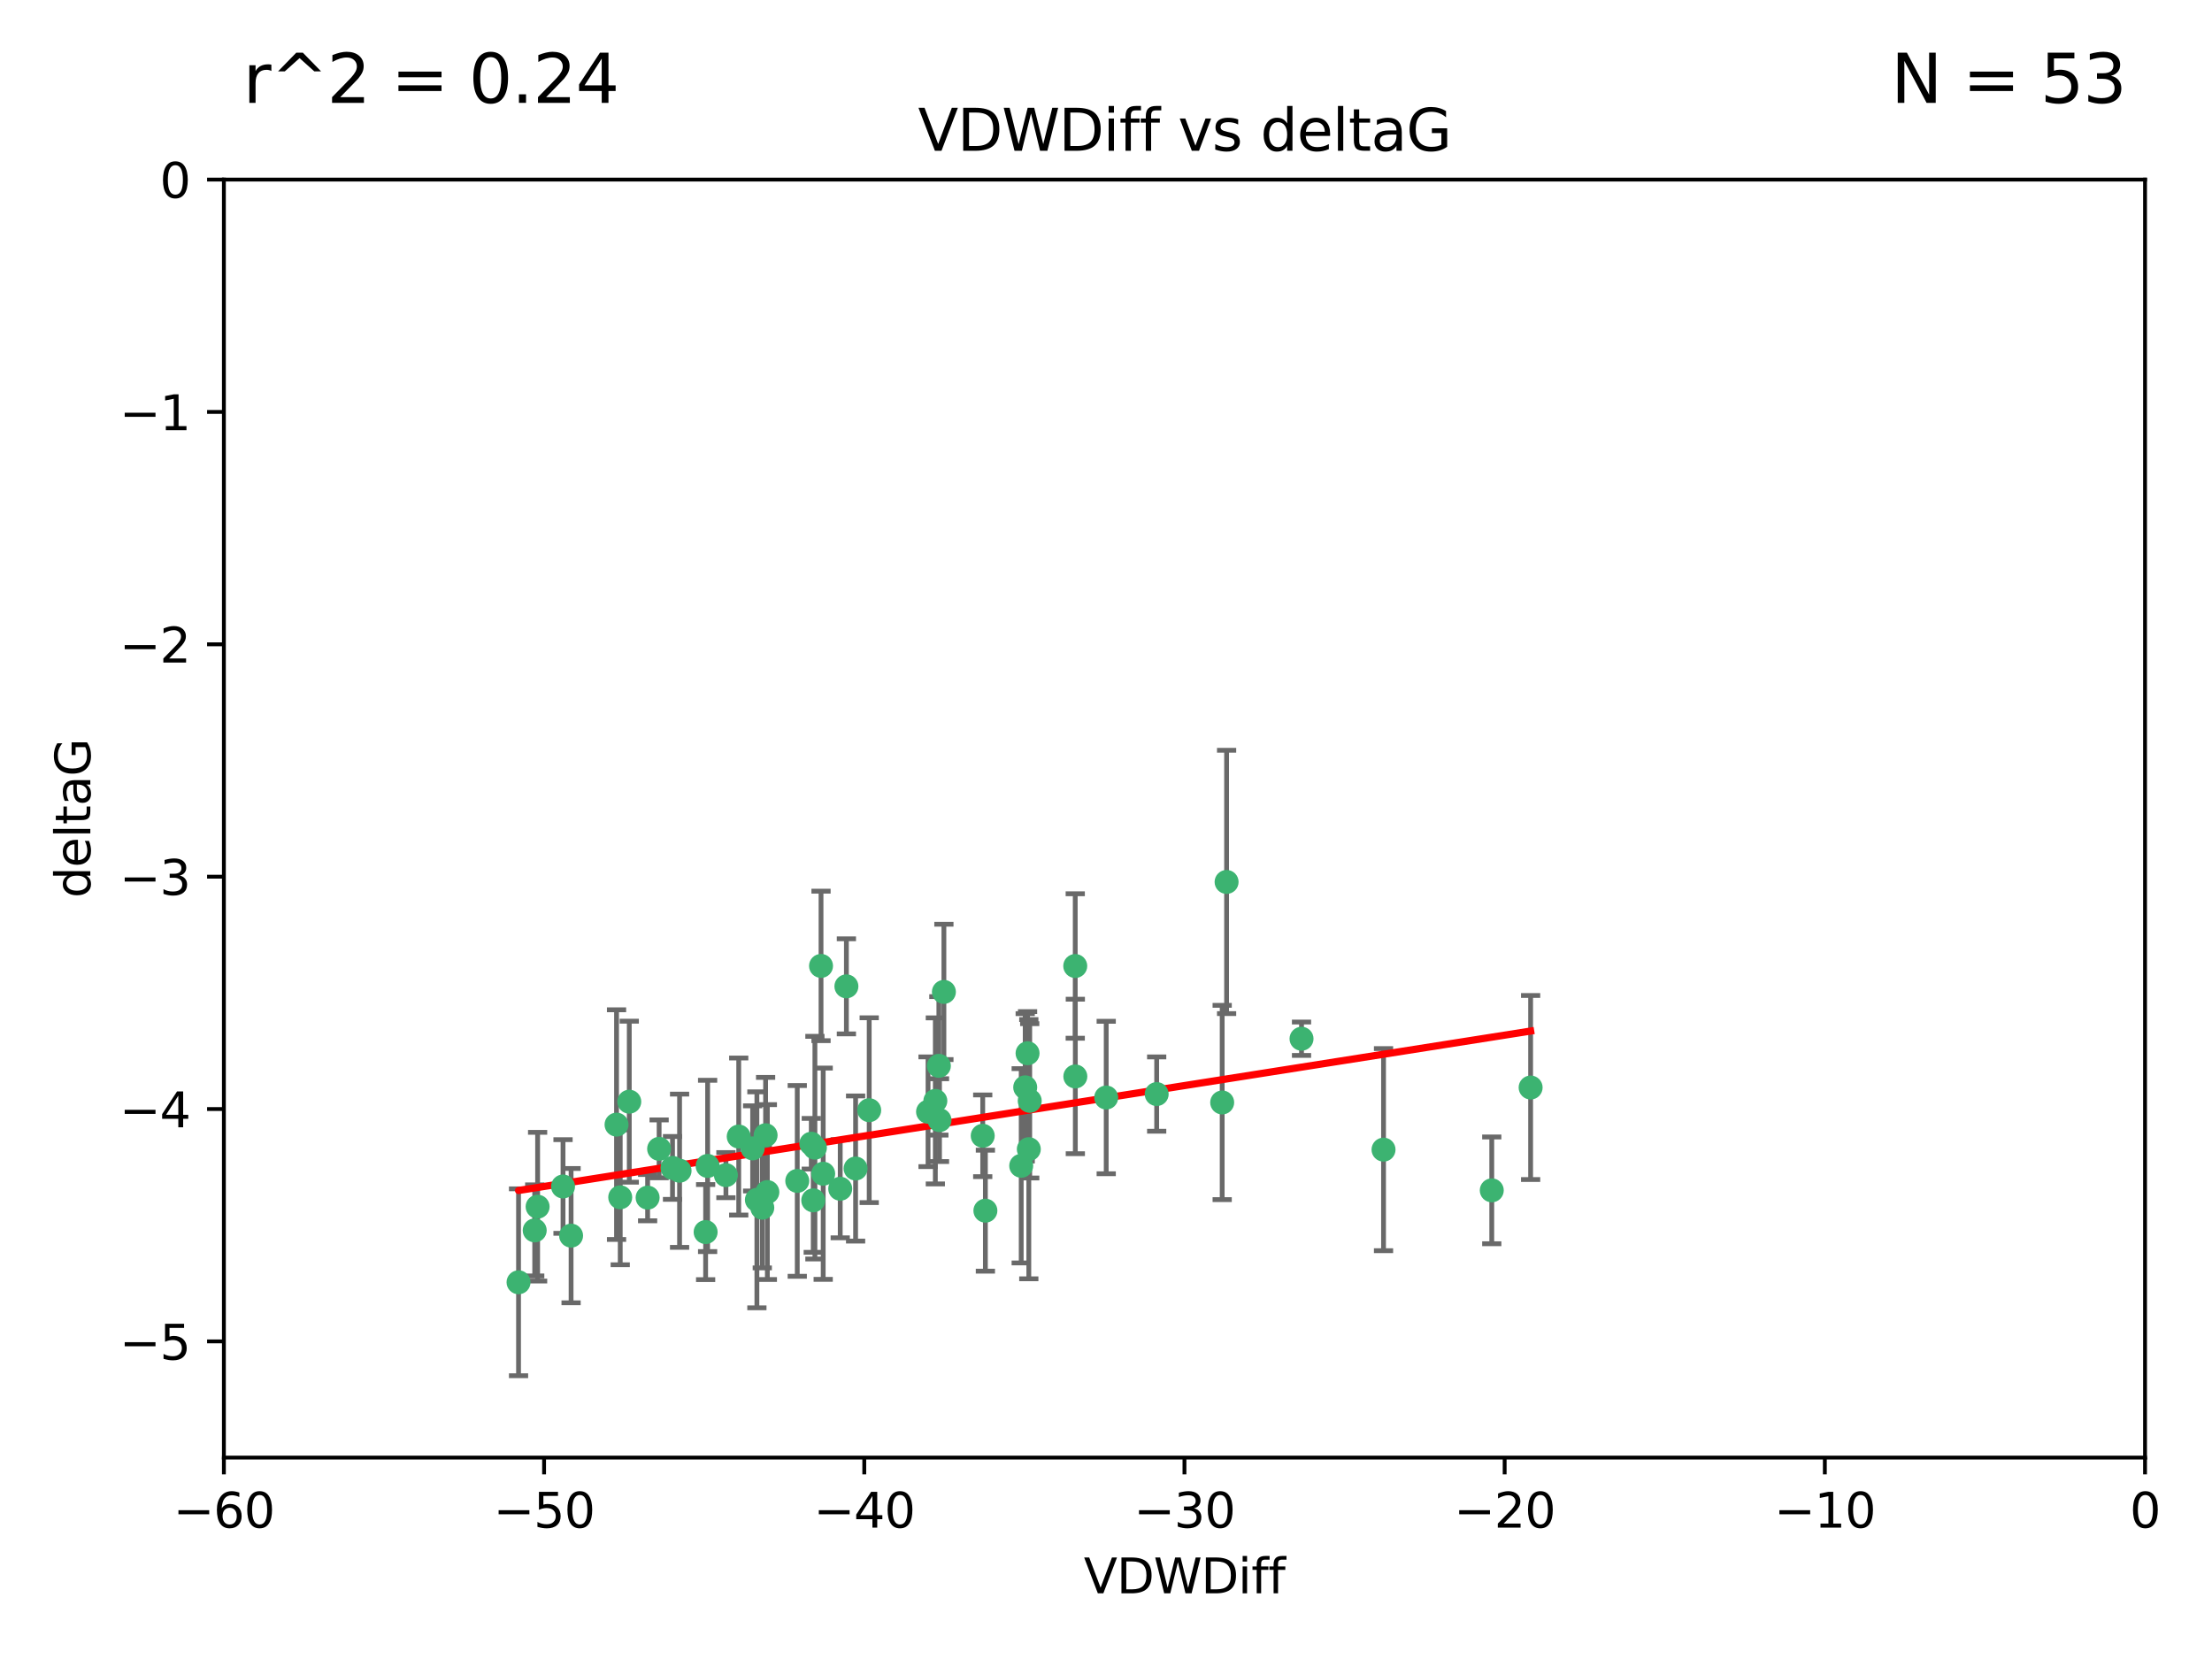 <?xml version="1.0" encoding="utf-8" standalone="no"?>
<!DOCTYPE svg PUBLIC "-//W3C//DTD SVG 1.1//EN"
  "http://www.w3.org/Graphics/SVG/1.1/DTD/svg11.dtd">
<svg xmlns:xlink="http://www.w3.org/1999/xlink" width="460.8pt" height="345.6pt" viewBox="0 0 460.8 345.6" xmlns="http://www.w3.org/2000/svg" version="1.1">
 <defs>
  <style type="text/css">*{stroke-linejoin: round; stroke-linecap: butt}</style>
 </defs>
 <g id="figure_1">
  <g id="patch_1">
   <path d="M 0 345.6 
L 460.8 345.6 
L 460.8 0 
L 0 0 
z
" style="fill: #ffffff"/>
  </g>
  <g id="axes_1">
   <g id="patch_2">
    <path d="M 46.64 303.64 
L 446.85 303.64 
L 446.85 37.411 
L 46.64 37.411 
z
" style="fill: #ffffff"/>
   </g>
   <g id="PathCollection_1">
    <defs>
     <path id="m34565dff8e" d="M 0 1.118 
C 0.297 1.118 0.581 1 0.791 0.791 
C 1 0.581 1.118 0.297 1.118 0 
C 1.118 -0.297 1 -0.581 0.791 -0.791 
C 0.581 -1 0.297 -1.118 0 -1.118 
C -0.297 -1.118 -0.581 -1 -0.791 -0.791 
C -1 -0.581 -1.118 -0.297 -1.118 0 
C -1.118 0.297 -1 0.581 -0.791 0.791 
C -0.581 1 -0.297 1.118 0 1.118 
z
" style="stroke: #3cb371"/>
    </defs>
    <g clip-path="url(#p65af08168b)">
     <use xlink:href="#m34565dff8e" x="111.995" y="251.376" style="fill: #3cb371; stroke: #3cb371"/>
     <use xlink:href="#m34565dff8e" x="151.221" y="244.802" style="fill: #3cb371; stroke: #3cb371"/>
     <use xlink:href="#m34565dff8e" x="111.391" y="256.313" style="fill: #3cb371; stroke: #3cb371"/>
     <use xlink:href="#m34565dff8e" x="128.438" y="234.279" style="fill: #3cb371; stroke: #3cb371"/>
     <use xlink:href="#m34565dff8e" x="153.89" y="236.761" style="fill: #3cb371; stroke: #3cb371"/>
     <use xlink:href="#m34565dff8e" x="108.022" y="267.123" style="fill: #3cb371; stroke: #3cb371"/>
     <use xlink:href="#m34565dff8e" x="147.41" y="242.885" style="fill: #3cb371; stroke: #3cb371"/>
     <use xlink:href="#m34565dff8e" x="166.085" y="246.006" style="fill: #3cb371; stroke: #3cb371"/>
     <use xlink:href="#m34565dff8e" x="129.205" y="249.42" style="fill: #3cb371; stroke: #3cb371"/>
     <use xlink:href="#m34565dff8e" x="181.071" y="231.275" style="fill: #3cb371; stroke: #3cb371"/>
     <use xlink:href="#m34565dff8e" x="169.007" y="238.257" style="fill: #3cb371; stroke: #3cb371"/>
     <use xlink:href="#m34565dff8e" x="169.761" y="239.079" style="fill: #3cb371; stroke: #3cb371"/>
     <use xlink:href="#m34565dff8e" x="140.098" y="243.297" style="fill: #3cb371; stroke: #3cb371"/>
     <use xlink:href="#m34565dff8e" x="171.486" y="244.506" style="fill: #3cb371; stroke: #3cb371"/>
     <use xlink:href="#m34565dff8e" x="118.968" y="257.405" style="fill: #3cb371; stroke: #3cb371"/>
     <use xlink:href="#m34565dff8e" x="131.089" y="229.501" style="fill: #3cb371; stroke: #3cb371"/>
     <use xlink:href="#m34565dff8e" x="134.911" y="249.489" style="fill: #3cb371; stroke: #3cb371"/>
     <use xlink:href="#m34565dff8e" x="158.798" y="251.587" style="fill: #3cb371; stroke: #3cb371"/>
     <use xlink:href="#m34565dff8e" x="156.79" y="239.231" style="fill: #3cb371; stroke: #3cb371"/>
     <use xlink:href="#m34565dff8e" x="175.035" y="247.636" style="fill: #3cb371; stroke: #3cb371"/>
     <use xlink:href="#m34565dff8e" x="141.568" y="243.883" style="fill: #3cb371; stroke: #3cb371"/>
     <use xlink:href="#m34565dff8e" x="171.035" y="201.217" style="fill: #3cb371; stroke: #3cb371"/>
     <use xlink:href="#m34565dff8e" x="169.413" y="250.053" style="fill: #3cb371; stroke: #3cb371"/>
     <use xlink:href="#m34565dff8e" x="240.957" y="227.915" style="fill: #3cb371; stroke: #3cb371"/>
     <use xlink:href="#m34565dff8e" x="157.674" y="249.947" style="fill: #3cb371; stroke: #3cb371"/>
     <use xlink:href="#m34565dff8e" x="146.995" y="256.665" style="fill: #3cb371; stroke: #3cb371"/>
     <use xlink:href="#m34565dff8e" x="117.288" y="247.167" style="fill: #3cb371; stroke: #3cb371"/>
     <use xlink:href="#m34565dff8e" x="137.308" y="239.326" style="fill: #3cb371; stroke: #3cb371"/>
     <use xlink:href="#m34565dff8e" x="214.511" y="229.326" style="fill: #3cb371; stroke: #3cb371"/>
     <use xlink:href="#m34565dff8e" x="223.993" y="201.236" style="fill: #3cb371; stroke: #3cb371"/>
     <use xlink:href="#m34565dff8e" x="212.736" y="242.854" style="fill: #3cb371; stroke: #3cb371"/>
     <use xlink:href="#m34565dff8e" x="195.715" y="233.345" style="fill: #3cb371; stroke: #3cb371"/>
     <use xlink:href="#m34565dff8e" x="178.237" y="243.424" style="fill: #3cb371; stroke: #3cb371"/>
     <use xlink:href="#m34565dff8e" x="224.011" y="224.244" style="fill: #3cb371; stroke: #3cb371"/>
     <use xlink:href="#m34565dff8e" x="193.329" y="231.598" style="fill: #3cb371; stroke: #3cb371"/>
     <use xlink:href="#m34565dff8e" x="204.72" y="236.603" style="fill: #3cb371; stroke: #3cb371"/>
     <use xlink:href="#m34565dff8e" x="271.132" y="216.388" style="fill: #3cb371; stroke: #3cb371"/>
     <use xlink:href="#m34565dff8e" x="195.583" y="222.034" style="fill: #3cb371; stroke: #3cb371"/>
     <use xlink:href="#m34565dff8e" x="196.632" y="206.631" style="fill: #3cb371; stroke: #3cb371"/>
     <use xlink:href="#m34565dff8e" x="205.275" y="252.205" style="fill: #3cb371; stroke: #3cb371"/>
     <use xlink:href="#m34565dff8e" x="159.855" y="248.33" style="fill: #3cb371; stroke: #3cb371"/>
     <use xlink:href="#m34565dff8e" x="159.489" y="236.492" style="fill: #3cb371; stroke: #3cb371"/>
     <use xlink:href="#m34565dff8e" x="230.445" y="228.634" style="fill: #3cb371; stroke: #3cb371"/>
     <use xlink:href="#m34565dff8e" x="213.569" y="226.513" style="fill: #3cb371; stroke: #3cb371"/>
     <use xlink:href="#m34565dff8e" x="176.321" y="205.474" style="fill: #3cb371; stroke: #3cb371"/>
     <use xlink:href="#m34565dff8e" x="194.849" y="229.336" style="fill: #3cb371; stroke: #3cb371"/>
     <use xlink:href="#m34565dff8e" x="214.061" y="219.415" style="fill: #3cb371; stroke: #3cb371"/>
     <use xlink:href="#m34565dff8e" x="255.522" y="183.726" style="fill: #3cb371; stroke: #3cb371"/>
     <use xlink:href="#m34565dff8e" x="254.602" y="229.664" style="fill: #3cb371; stroke: #3cb371"/>
     <use xlink:href="#m34565dff8e" x="310.762" y="247.971" style="fill: #3cb371; stroke: #3cb371"/>
     <use xlink:href="#m34565dff8e" x="288.215" y="239.49" style="fill: #3cb371; stroke: #3cb371"/>
     <use xlink:href="#m34565dff8e" x="214.32" y="239.393" style="fill: #3cb371; stroke: #3cb371"/>
     <use xlink:href="#m34565dff8e" x="318.857" y="226.55" style="fill: #3cb371; stroke: #3cb371"/>
    </g>
   </g>
   <g id="matplotlib.axis_1">
    <g id="xtick_1">
     <g id="line2d_1">
      <defs>
       <path id="m734ac762ca" d="M 0 0 
L 0 3.5 
" style="stroke: #000000; stroke-width: 0.8"/>
      </defs>
      <g>
       <use xlink:href="#m734ac762ca" x="46.64" y="303.64" style="stroke: #000000; stroke-width: 0.8"/>
      </g>
     </g>
     <g id="text_1">
      <!-- −60 -->
      <g transform="translate(36.088 318.238)scale(0.1 -0.1)">
       <defs>
        <path id="DejaVuSans-2212" d="M 678 2272 
L 4684 2272 
L 4684 1741 
L 678 1741 
L 678 2272 
z
" transform="scale(0.016)"/>
        <path id="DejaVuSans-36" d="M 2113 2584 
Q 1688 2584 1439 2293 
Q 1191 2003 1191 1497 
Q 1191 994 1439 701 
Q 1688 409 2113 409 
Q 2538 409 2786 701 
Q 3034 994 3034 1497 
Q 3034 2003 2786 2293 
Q 2538 2584 2113 2584 
z
M 3366 4563 
L 3366 3988 
Q 3128 4100 2886 4159 
Q 2644 4219 2406 4219 
Q 1781 4219 1451 3797 
Q 1122 3375 1075 2522 
Q 1259 2794 1537 2939 
Q 1816 3084 2150 3084 
Q 2853 3084 3261 2657 
Q 3669 2231 3669 1497 
Q 3669 778 3244 343 
Q 2819 -91 2113 -91 
Q 1303 -91 875 529 
Q 447 1150 447 2328 
Q 447 3434 972 4092 
Q 1497 4750 2381 4750 
Q 2619 4750 2861 4703 
Q 3103 4656 3366 4563 
z
" transform="scale(0.016)"/>
        <path id="DejaVuSans-30" d="M 2034 4250 
Q 1547 4250 1301 3770 
Q 1056 3291 1056 2328 
Q 1056 1369 1301 889 
Q 1547 409 2034 409 
Q 2525 409 2770 889 
Q 3016 1369 3016 2328 
Q 3016 3291 2770 3770 
Q 2525 4250 2034 4250 
z
M 2034 4750 
Q 2819 4750 3233 4129 
Q 3647 3509 3647 2328 
Q 3647 1150 3233 529 
Q 2819 -91 2034 -91 
Q 1250 -91 836 529 
Q 422 1150 422 2328 
Q 422 3509 836 4129 
Q 1250 4750 2034 4750 
z
" transform="scale(0.016)"/>
       </defs>
       <use xlink:href="#DejaVuSans-2212"/>
       <use xlink:href="#DejaVuSans-36" x="83.789"/>
       <use xlink:href="#DejaVuSans-30" x="147.412"/>
      </g>
     </g>
    </g>
    <g id="xtick_2">
     <g id="line2d_2">
      <g>
       <use xlink:href="#m734ac762ca" x="113.342" y="303.64" style="stroke: #000000; stroke-width: 0.8"/>
      </g>
     </g>
     <g id="text_2">
      <!-- −50 -->
      <g transform="translate(102.789 318.238)scale(0.1 -0.1)">
       <defs>
        <path id="DejaVuSans-35" d="M 691 4666 
L 3169 4666 
L 3169 4134 
L 1269 4134 
L 1269 2991 
Q 1406 3038 1543 3061 
Q 1681 3084 1819 3084 
Q 2600 3084 3056 2656 
Q 3513 2228 3513 1497 
Q 3513 744 3044 326 
Q 2575 -91 1722 -91 
Q 1428 -91 1123 -41 
Q 819 9 494 109 
L 494 744 
Q 775 591 1075 516 
Q 1375 441 1709 441 
Q 2250 441 2565 725 
Q 2881 1009 2881 1497 
Q 2881 1984 2565 2268 
Q 2250 2553 1709 2553 
Q 1456 2553 1204 2497 
Q 953 2441 691 2322 
L 691 4666 
z
" transform="scale(0.016)"/>
       </defs>
       <use xlink:href="#DejaVuSans-2212"/>
       <use xlink:href="#DejaVuSans-35" x="83.789"/>
       <use xlink:href="#DejaVuSans-30" x="147.412"/>
      </g>
     </g>
    </g>
    <g id="xtick_3">
     <g id="line2d_3">
      <g>
       <use xlink:href="#m734ac762ca" x="180.043" y="303.64" style="stroke: #000000; stroke-width: 0.8"/>
      </g>
     </g>
     <g id="text_3">
      <!-- −40 -->
      <g transform="translate(169.491 318.238)scale(0.1 -0.1)">
       <defs>
        <path id="DejaVuSans-34" d="M 2419 4116 
L 825 1625 
L 2419 1625 
L 2419 4116 
z
M 2253 4666 
L 3047 4666 
L 3047 1625 
L 3713 1625 
L 3713 1100 
L 3047 1100 
L 3047 0 
L 2419 0 
L 2419 1100 
L 313 1100 
L 313 1709 
L 2253 4666 
z
" transform="scale(0.016)"/>
       </defs>
       <use xlink:href="#DejaVuSans-2212"/>
       <use xlink:href="#DejaVuSans-34" x="83.789"/>
       <use xlink:href="#DejaVuSans-30" x="147.412"/>
      </g>
     </g>
    </g>
    <g id="xtick_4">
     <g id="line2d_4">
      <g>
       <use xlink:href="#m734ac762ca" x="246.745" y="303.64" style="stroke: #000000; stroke-width: 0.8"/>
      </g>
     </g>
     <g id="text_4">
      <!-- −30 -->
      <g transform="translate(236.193 318.238)scale(0.1 -0.1)">
       <defs>
        <path id="DejaVuSans-33" d="M 2597 2516 
Q 3050 2419 3304 2112 
Q 3559 1806 3559 1356 
Q 3559 666 3084 287 
Q 2609 -91 1734 -91 
Q 1441 -91 1130 -33 
Q 819 25 488 141 
L 488 750 
Q 750 597 1062 519 
Q 1375 441 1716 441 
Q 2309 441 2620 675 
Q 2931 909 2931 1356 
Q 2931 1769 2642 2001 
Q 2353 2234 1838 2234 
L 1294 2234 
L 1294 2753 
L 1863 2753 
Q 2328 2753 2575 2939 
Q 2822 3125 2822 3475 
Q 2822 3834 2567 4026 
Q 2313 4219 1838 4219 
Q 1578 4219 1281 4162 
Q 984 4106 628 3988 
L 628 4550 
Q 988 4650 1302 4700 
Q 1616 4750 1894 4750 
Q 2613 4750 3031 4423 
Q 3450 4097 3450 3541 
Q 3450 3153 3228 2886 
Q 3006 2619 2597 2516 
z
" transform="scale(0.016)"/>
       </defs>
       <use xlink:href="#DejaVuSans-2212"/>
       <use xlink:href="#DejaVuSans-33" x="83.789"/>
       <use xlink:href="#DejaVuSans-30" x="147.412"/>
      </g>
     </g>
    </g>
    <g id="xtick_5">
     <g id="line2d_5">
      <g>
       <use xlink:href="#m734ac762ca" x="313.447" y="303.64" style="stroke: #000000; stroke-width: 0.8"/>
      </g>
     </g>
     <g id="text_5">
      <!-- −20 -->
      <g transform="translate(302.894 318.238)scale(0.1 -0.1)">
       <defs>
        <path id="DejaVuSans-32" d="M 1228 531 
L 3431 531 
L 3431 0 
L 469 0 
L 469 531 
Q 828 903 1448 1529 
Q 2069 2156 2228 2338 
Q 2531 2678 2651 2914 
Q 2772 3150 2772 3378 
Q 2772 3750 2511 3984 
Q 2250 4219 1831 4219 
Q 1534 4219 1204 4116 
Q 875 4013 500 3803 
L 500 4441 
Q 881 4594 1212 4672 
Q 1544 4750 1819 4750 
Q 2544 4750 2975 4387 
Q 3406 4025 3406 3419 
Q 3406 3131 3298 2873 
Q 3191 2616 2906 2266 
Q 2828 2175 2409 1742 
Q 1991 1309 1228 531 
z
" transform="scale(0.016)"/>
       </defs>
       <use xlink:href="#DejaVuSans-2212"/>
       <use xlink:href="#DejaVuSans-32" x="83.789"/>
       <use xlink:href="#DejaVuSans-30" x="147.412"/>
      </g>
     </g>
    </g>
    <g id="xtick_6">
     <g id="line2d_6">
      <g>
       <use xlink:href="#m734ac762ca" x="380.148" y="303.64" style="stroke: #000000; stroke-width: 0.8"/>
      </g>
     </g>
     <g id="text_6">
      <!-- −10 -->
      <g transform="translate(369.596 318.238)scale(0.1 -0.1)">
       <defs>
        <path id="DejaVuSans-31" d="M 794 531 
L 1825 531 
L 1825 4091 
L 703 3866 
L 703 4441 
L 1819 4666 
L 2450 4666 
L 2450 531 
L 3481 531 
L 3481 0 
L 794 0 
L 794 531 
z
" transform="scale(0.016)"/>
       </defs>
       <use xlink:href="#DejaVuSans-2212"/>
       <use xlink:href="#DejaVuSans-31" x="83.789"/>
       <use xlink:href="#DejaVuSans-30" x="147.412"/>
      </g>
     </g>
    </g>
    <g id="xtick_7">
     <g id="line2d_7">
      <g>
       <use xlink:href="#m734ac762ca" x="446.85" y="303.64" style="stroke: #000000; stroke-width: 0.8"/>
      </g>
     </g>
     <g id="text_7">
      <!-- 0 -->
      <g transform="translate(443.669 318.238)scale(0.1 -0.1)">
       <use xlink:href="#DejaVuSans-30"/>
      </g>
     </g>
    </g>
    <g id="text_8">
     <!-- VDWDiff -->
     <g transform="translate(225.772 331.917)scale(0.1 -0.1)">
      <defs>
       <path id="DejaVuSans-56" d="M 1831 0 
L 50 4666 
L 709 4666 
L 2188 738 
L 3669 4666 
L 4325 4666 
L 2547 0 
L 1831 0 
z
" transform="scale(0.016)"/>
       <path id="DejaVuSans-44" d="M 1259 4147 
L 1259 519 
L 2022 519 
Q 2988 519 3436 956 
Q 3884 1394 3884 2338 
Q 3884 3275 3436 3711 
Q 2988 4147 2022 4147 
L 1259 4147 
z
M 628 4666 
L 1925 4666 
Q 3281 4666 3915 4102 
Q 4550 3538 4550 2338 
Q 4550 1131 3912 565 
Q 3275 0 1925 0 
L 628 0 
L 628 4666 
z
" transform="scale(0.016)"/>
       <path id="DejaVuSans-57" d="M 213 4666 
L 850 4666 
L 1831 722 
L 2809 4666 
L 3519 4666 
L 4500 722 
L 5478 4666 
L 6119 4666 
L 4947 0 
L 4153 0 
L 3169 4050 
L 2175 0 
L 1381 0 
L 213 4666 
z
" transform="scale(0.016)"/>
       <path id="DejaVuSans-69" d="M 603 3500 
L 1178 3500 
L 1178 0 
L 603 0 
L 603 3500 
z
M 603 4863 
L 1178 4863 
L 1178 4134 
L 603 4134 
L 603 4863 
z
" transform="scale(0.016)"/>
       <path id="DejaVuSans-66" d="M 2375 4863 
L 2375 4384 
L 1825 4384 
Q 1516 4384 1395 4259 
Q 1275 4134 1275 3809 
L 1275 3500 
L 2222 3500 
L 2222 3053 
L 1275 3053 
L 1275 0 
L 697 0 
L 697 3053 
L 147 3053 
L 147 3500 
L 697 3500 
L 697 3744 
Q 697 4328 969 4595 
Q 1241 4863 1831 4863 
L 2375 4863 
z
" transform="scale(0.016)"/>
      </defs>
      <use xlink:href="#DejaVuSans-56"/>
      <use xlink:href="#DejaVuSans-44" x="68.408"/>
      <use xlink:href="#DejaVuSans-57" x="145.41"/>
      <use xlink:href="#DejaVuSans-44" x="244.287"/>
      <use xlink:href="#DejaVuSans-69" x="321.289"/>
      <use xlink:href="#DejaVuSans-66" x="349.072"/>
      <use xlink:href="#DejaVuSans-66" x="384.277"/>
     </g>
    </g>
   </g>
   <g id="matplotlib.axis_2">
    <g id="ytick_1">
     <g id="line2d_8">
      <defs>
       <path id="m46df1ce5be" d="M 0 0 
L -3.5 0 
" style="stroke: #000000; stroke-width: 0.8"/>
      </defs>
      <g>
       <use xlink:href="#m46df1ce5be" x="46.64" y="279.437" style="stroke: #000000; stroke-width: 0.8"/>
      </g>
     </g>
     <g id="text_9">
      <!-- −5 -->
      <g transform="translate(24.898 283.237)scale(0.1 -0.1)">
       <use xlink:href="#DejaVuSans-2212"/>
       <use xlink:href="#DejaVuSans-35" x="83.789"/>
      </g>
     </g>
    </g>
    <g id="ytick_2">
     <g id="line2d_9">
      <g>
       <use xlink:href="#m46df1ce5be" x="46.64" y="231.032" style="stroke: #000000; stroke-width: 0.8"/>
      </g>
     </g>
     <g id="text_10">
      <!-- −4 -->
      <g transform="translate(24.898 234.831)scale(0.1 -0.1)">
       <use xlink:href="#DejaVuSans-2212"/>
       <use xlink:href="#DejaVuSans-34" x="83.789"/>
      </g>
     </g>
    </g>
    <g id="ytick_3">
     <g id="line2d_10">
      <g>
       <use xlink:href="#m46df1ce5be" x="46.64" y="182.627" style="stroke: #000000; stroke-width: 0.8"/>
      </g>
     </g>
     <g id="text_11">
      <!-- −3 -->
      <g transform="translate(24.898 186.426)scale(0.1 -0.1)">
       <use xlink:href="#DejaVuSans-2212"/>
       <use xlink:href="#DejaVuSans-33" x="83.789"/>
      </g>
     </g>
    </g>
    <g id="ytick_4">
     <g id="line2d_11">
      <g>
       <use xlink:href="#m46df1ce5be" x="46.64" y="134.222" style="stroke: #000000; stroke-width: 0.8"/>
      </g>
     </g>
     <g id="text_12">
      <!-- −2 -->
      <g transform="translate(24.898 138.021)scale(0.1 -0.1)">
       <use xlink:href="#DejaVuSans-2212"/>
       <use xlink:href="#DejaVuSans-32" x="83.789"/>
      </g>
     </g>
    </g>
    <g id="ytick_5">
     <g id="line2d_12">
      <g>
       <use xlink:href="#m46df1ce5be" x="46.64" y="85.816" style="stroke: #000000; stroke-width: 0.8"/>
      </g>
     </g>
     <g id="text_13">
      <!-- −1 -->
      <g transform="translate(24.898 89.616)scale(0.1 -0.1)">
       <use xlink:href="#DejaVuSans-2212"/>
       <use xlink:href="#DejaVuSans-31" x="83.789"/>
      </g>
     </g>
    </g>
    <g id="ytick_6">
     <g id="line2d_13">
      <g>
       <use xlink:href="#m46df1ce5be" x="46.64" y="37.411" style="stroke: #000000; stroke-width: 0.8"/>
      </g>
     </g>
     <g id="text_14">
      <!-- 0 -->
      <g transform="translate(33.278 41.21)scale(0.1 -0.1)">
       <use xlink:href="#DejaVuSans-30"/>
      </g>
     </g>
    </g>
    <g id="text_15">
     <!-- deltaG -->
     <g transform="translate(18.818 187.064)rotate(-90)scale(0.1 -0.1)">
      <defs>
       <path id="DejaVuSans-64" d="M 2906 2969 
L 2906 4863 
L 3481 4863 
L 3481 0 
L 2906 0 
L 2906 525 
Q 2725 213 2448 61 
Q 2172 -91 1784 -91 
Q 1150 -91 751 415 
Q 353 922 353 1747 
Q 353 2572 751 3078 
Q 1150 3584 1784 3584 
Q 2172 3584 2448 3432 
Q 2725 3281 2906 2969 
z
M 947 1747 
Q 947 1113 1208 752 
Q 1469 391 1925 391 
Q 2381 391 2643 752 
Q 2906 1113 2906 1747 
Q 2906 2381 2643 2742 
Q 2381 3103 1925 3103 
Q 1469 3103 1208 2742 
Q 947 2381 947 1747 
z
" transform="scale(0.016)"/>
       <path id="DejaVuSans-65" d="M 3597 1894 
L 3597 1613 
L 953 1613 
Q 991 1019 1311 708 
Q 1631 397 2203 397 
Q 2534 397 2845 478 
Q 3156 559 3463 722 
L 3463 178 
Q 3153 47 2828 -22 
Q 2503 -91 2169 -91 
Q 1331 -91 842 396 
Q 353 884 353 1716 
Q 353 2575 817 3079 
Q 1281 3584 2069 3584 
Q 2775 3584 3186 3129 
Q 3597 2675 3597 1894 
z
M 3022 2063 
Q 3016 2534 2758 2815 
Q 2500 3097 2075 3097 
Q 1594 3097 1305 2825 
Q 1016 2553 972 2059 
L 3022 2063 
z
" transform="scale(0.016)"/>
       <path id="DejaVuSans-6c" d="M 603 4863 
L 1178 4863 
L 1178 0 
L 603 0 
L 603 4863 
z
" transform="scale(0.016)"/>
       <path id="DejaVuSans-74" d="M 1172 4494 
L 1172 3500 
L 2356 3500 
L 2356 3053 
L 1172 3053 
L 1172 1153 
Q 1172 725 1289 603 
Q 1406 481 1766 481 
L 2356 481 
L 2356 0 
L 1766 0 
Q 1100 0 847 248 
Q 594 497 594 1153 
L 594 3053 
L 172 3053 
L 172 3500 
L 594 3500 
L 594 4494 
L 1172 4494 
z
" transform="scale(0.016)"/>
       <path id="DejaVuSans-61" d="M 2194 1759 
Q 1497 1759 1228 1600 
Q 959 1441 959 1056 
Q 959 750 1161 570 
Q 1363 391 1709 391 
Q 2188 391 2477 730 
Q 2766 1069 2766 1631 
L 2766 1759 
L 2194 1759 
z
M 3341 1997 
L 3341 0 
L 2766 0 
L 2766 531 
Q 2569 213 2275 61 
Q 1981 -91 1556 -91 
Q 1019 -91 701 211 
Q 384 513 384 1019 
Q 384 1609 779 1909 
Q 1175 2209 1959 2209 
L 2766 2209 
L 2766 2266 
Q 2766 2663 2505 2880 
Q 2244 3097 1772 3097 
Q 1472 3097 1187 3025 
Q 903 2953 641 2809 
L 641 3341 
Q 956 3463 1253 3523 
Q 1550 3584 1831 3584 
Q 2591 3584 2966 3190 
Q 3341 2797 3341 1997 
z
" transform="scale(0.016)"/>
       <path id="DejaVuSans-47" d="M 3809 666 
L 3809 1919 
L 2778 1919 
L 2778 2438 
L 4434 2438 
L 4434 434 
Q 4069 175 3628 42 
Q 3188 -91 2688 -91 
Q 1594 -91 976 548 
Q 359 1188 359 2328 
Q 359 3472 976 4111 
Q 1594 4750 2688 4750 
Q 3144 4750 3555 4637 
Q 3966 4525 4313 4306 
L 4313 3634 
Q 3963 3931 3569 4081 
Q 3175 4231 2741 4231 
Q 1884 4231 1454 3753 
Q 1025 3275 1025 2328 
Q 1025 1384 1454 906 
Q 1884 428 2741 428 
Q 3075 428 3337 486 
Q 3600 544 3809 666 
z
" transform="scale(0.016)"/>
      </defs>
      <use xlink:href="#DejaVuSans-64"/>
      <use xlink:href="#DejaVuSans-65" x="63.477"/>
      <use xlink:href="#DejaVuSans-6c" x="125"/>
      <use xlink:href="#DejaVuSans-74" x="152.783"/>
      <use xlink:href="#DejaVuSans-61" x="191.992"/>
      <use xlink:href="#DejaVuSans-47" x="253.271"/>
     </g>
    </g>
   </g>
   <g id="LineCollection_1">
    <path d="M 111.995 266.868 
L 111.995 235.885 
" clip-path="url(#p65af08168b)" style="fill: none; stroke: #696969"/>
    <path d="M 151.221 249.5 
L 151.221 240.104 
" clip-path="url(#p65af08168b)" style="fill: none; stroke: #696969"/>
    <path d="M 111.391 265.803 
L 111.391 246.824 
" clip-path="url(#p65af08168b)" style="fill: none; stroke: #696969"/>
    <path d="M 128.438 258.2 
L 128.438 210.359 
" clip-path="url(#p65af08168b)" style="fill: none; stroke: #696969"/>
    <path d="M 153.89 253.12 
L 153.89 220.402 
" clip-path="url(#p65af08168b)" style="fill: none; stroke: #696969"/>
    <path d="M 108.022 286.59 
L 108.022 247.657 
" clip-path="url(#p65af08168b)" style="fill: none; stroke: #696969"/>
    <path d="M 147.41 260.726 
L 147.41 225.044 
" clip-path="url(#p65af08168b)" style="fill: none; stroke: #696969"/>
    <path d="M 166.085 265.875 
L 166.085 226.137 
" clip-path="url(#p65af08168b)" style="fill: none; stroke: #696969"/>
    <path d="M 129.205 263.474 
L 129.205 235.367 
" clip-path="url(#p65af08168b)" style="fill: none; stroke: #696969"/>
    <path d="M 181.071 250.525 
L 181.071 212.026 
" clip-path="url(#p65af08168b)" style="fill: none; stroke: #696969"/>
    <path d="M 169.007 243.53 
L 169.007 232.983 
" clip-path="url(#p65af08168b)" style="fill: none; stroke: #696969"/>
    <path d="M 169.761 262.268 
L 169.761 215.889 
" clip-path="url(#p65af08168b)" style="fill: none; stroke: #696969"/>
    <path d="M 140.098 249.844 
L 140.098 236.751 
" clip-path="url(#p65af08168b)" style="fill: none; stroke: #696969"/>
    <path d="M 171.486 266.515 
L 171.486 222.497 
" clip-path="url(#p65af08168b)" style="fill: none; stroke: #696969"/>
    <path d="M 118.968 271.395 
L 118.968 243.416 
" clip-path="url(#p65af08168b)" style="fill: none; stroke: #696969"/>
    <path d="M 131.089 246.274 
L 131.089 212.728 
" clip-path="url(#p65af08168b)" style="fill: none; stroke: #696969"/>
    <path d="M 134.911 254.312 
L 134.911 244.665 
" clip-path="url(#p65af08168b)" style="fill: none; stroke: #696969"/>
    <path d="M 158.798 264.121 
L 158.798 239.054 
" clip-path="url(#p65af08168b)" style="fill: none; stroke: #696969"/>
    <path d="M 156.79 248.098 
L 156.79 230.363 
" clip-path="url(#p65af08168b)" style="fill: none; stroke: #696969"/>
    <path d="M 175.035 257.858 
L 175.035 237.413 
" clip-path="url(#p65af08168b)" style="fill: none; stroke: #696969"/>
    <path d="M 141.568 259.845 
L 141.568 227.921 
" clip-path="url(#p65af08168b)" style="fill: none; stroke: #696969"/>
    <path d="M 171.035 216.787 
L 171.035 185.647 
" clip-path="url(#p65af08168b)" style="fill: none; stroke: #696969"/>
    <path d="M 169.413 260.879 
L 169.413 239.228 
" clip-path="url(#p65af08168b)" style="fill: none; stroke: #696969"/>
    <path d="M 240.957 235.653 
L 240.957 220.177 
" clip-path="url(#p65af08168b)" style="fill: none; stroke: #696969"/>
    <path d="M 157.674 272.441 
L 157.674 227.452 
" clip-path="url(#p65af08168b)" style="fill: none; stroke: #696969"/>
    <path d="M 146.995 266.566 
L 146.995 246.764 
" clip-path="url(#p65af08168b)" style="fill: none; stroke: #696969"/>
    <path d="M 117.288 256.928 
L 117.288 237.406 
" clip-path="url(#p65af08168b)" style="fill: none; stroke: #696969"/>
    <path d="M 137.308 245.353 
L 137.308 233.299 
" clip-path="url(#p65af08168b)" style="fill: none; stroke: #696969"/>
    <path d="M 214.511 245.399 
L 214.511 213.253 
" clip-path="url(#p65af08168b)" style="fill: none; stroke: #696969"/>
    <path d="M 223.993 216.283 
L 223.993 186.188 
" clip-path="url(#p65af08168b)" style="fill: none; stroke: #696969"/>
    <path d="M 212.736 263.089 
L 212.736 222.619 
" clip-path="url(#p65af08168b)" style="fill: none; stroke: #696969"/>
    <path d="M 195.715 241.966 
L 195.715 224.723 
" clip-path="url(#p65af08168b)" style="fill: none; stroke: #696969"/>
    <path d="M 178.237 258.54 
L 178.237 228.308 
" clip-path="url(#p65af08168b)" style="fill: none; stroke: #696969"/>
    <path d="M 224.011 240.338 
L 224.011 208.15 
" clip-path="url(#p65af08168b)" style="fill: none; stroke: #696969"/>
    <path d="M 193.329 243.023 
L 193.329 220.173 
" clip-path="url(#p65af08168b)" style="fill: none; stroke: #696969"/>
    <path d="M 204.72 245.112 
L 204.72 228.095 
" clip-path="url(#p65af08168b)" style="fill: none; stroke: #696969"/>
    <path d="M 271.132 219.865 
L 271.132 212.91 
" clip-path="url(#p65af08168b)" style="fill: none; stroke: #696969"/>
    <path d="M 195.583 236.457 
L 195.583 207.61 
" clip-path="url(#p65af08168b)" style="fill: none; stroke: #696969"/>
    <path d="M 196.632 220.728 
L 196.632 192.534 
" clip-path="url(#p65af08168b)" style="fill: none; stroke: #696969"/>
    <path d="M 205.275 264.805 
L 205.275 239.605 
" clip-path="url(#p65af08168b)" style="fill: none; stroke: #696969"/>
    <path d="M 159.855 266.543 
L 159.855 230.116 
" clip-path="url(#p65af08168b)" style="fill: none; stroke: #696969"/>
    <path d="M 159.489 248.544 
L 159.489 224.44 
" clip-path="url(#p65af08168b)" style="fill: none; stroke: #696969"/>
    <path d="M 230.445 244.515 
L 230.445 212.754 
" clip-path="url(#p65af08168b)" style="fill: none; stroke: #696969"/>
    <path d="M 213.569 241.863 
L 213.569 211.163 
" clip-path="url(#p65af08168b)" style="fill: none; stroke: #696969"/>
    <path d="M 176.321 215.375 
L 176.321 195.572 
" clip-path="url(#p65af08168b)" style="fill: none; stroke: #696969"/>
    <path d="M 194.849 246.633 
L 194.849 212.04 
" clip-path="url(#p65af08168b)" style="fill: none; stroke: #696969"/>
    <path d="M 214.061 228.096 
L 214.061 210.734 
" clip-path="url(#p65af08168b)" style="fill: none; stroke: #696969"/>
    <path d="M 255.522 211.154 
L 255.522 156.298 
" clip-path="url(#p65af08168b)" style="fill: none; stroke: #696969"/>
    <path d="M 254.602 249.899 
L 254.602 209.43 
" clip-path="url(#p65af08168b)" style="fill: none; stroke: #696969"/>
    <path d="M 310.762 259.092 
L 310.762 236.85 
" clip-path="url(#p65af08168b)" style="fill: none; stroke: #696969"/>
    <path d="M 288.215 260.544 
L 288.215 218.435 
" clip-path="url(#p65af08168b)" style="fill: none; stroke: #696969"/>
    <path d="M 214.32 266.395 
L 214.32 212.39 
" clip-path="url(#p65af08168b)" style="fill: none; stroke: #696969"/>
    <path d="M 318.857 245.718 
L 318.857 207.381 
" clip-path="url(#p65af08168b)" style="fill: none; stroke: #696969"/>
   </g>
   <g id="line2d_14">
    <defs>
     <path id="m0f02212450" d="M 2 0 
L -2 -0 
" style="stroke: #696969"/>
    </defs>
    <g clip-path="url(#p65af08168b)">
     <use xlink:href="#m0f02212450" x="111.995" y="266.868" style="fill: #696969; stroke: #696969"/>
     <use xlink:href="#m0f02212450" x="151.221" y="249.5" style="fill: #696969; stroke: #696969"/>
     <use xlink:href="#m0f02212450" x="111.391" y="265.803" style="fill: #696969; stroke: #696969"/>
     <use xlink:href="#m0f02212450" x="128.438" y="258.2" style="fill: #696969; stroke: #696969"/>
     <use xlink:href="#m0f02212450" x="153.89" y="253.12" style="fill: #696969; stroke: #696969"/>
     <use xlink:href="#m0f02212450" x="108.022" y="286.59" style="fill: #696969; stroke: #696969"/>
     <use xlink:href="#m0f02212450" x="147.41" y="260.726" style="fill: #696969; stroke: #696969"/>
     <use xlink:href="#m0f02212450" x="166.085" y="265.875" style="fill: #696969; stroke: #696969"/>
     <use xlink:href="#m0f02212450" x="129.205" y="263.474" style="fill: #696969; stroke: #696969"/>
     <use xlink:href="#m0f02212450" x="181.071" y="250.525" style="fill: #696969; stroke: #696969"/>
     <use xlink:href="#m0f02212450" x="169.007" y="243.53" style="fill: #696969; stroke: #696969"/>
     <use xlink:href="#m0f02212450" x="169.761" y="262.268" style="fill: #696969; stroke: #696969"/>
     <use xlink:href="#m0f02212450" x="140.098" y="249.844" style="fill: #696969; stroke: #696969"/>
     <use xlink:href="#m0f02212450" x="171.486" y="266.515" style="fill: #696969; stroke: #696969"/>
     <use xlink:href="#m0f02212450" x="118.968" y="271.395" style="fill: #696969; stroke: #696969"/>
     <use xlink:href="#m0f02212450" x="131.089" y="246.274" style="fill: #696969; stroke: #696969"/>
     <use xlink:href="#m0f02212450" x="134.911" y="254.312" style="fill: #696969; stroke: #696969"/>
     <use xlink:href="#m0f02212450" x="158.798" y="264.121" style="fill: #696969; stroke: #696969"/>
     <use xlink:href="#m0f02212450" x="156.79" y="248.098" style="fill: #696969; stroke: #696969"/>
     <use xlink:href="#m0f02212450" x="175.035" y="257.858" style="fill: #696969; stroke: #696969"/>
     <use xlink:href="#m0f02212450" x="141.568" y="259.845" style="fill: #696969; stroke: #696969"/>
     <use xlink:href="#m0f02212450" x="171.035" y="216.787" style="fill: #696969; stroke: #696969"/>
     <use xlink:href="#m0f02212450" x="169.413" y="260.879" style="fill: #696969; stroke: #696969"/>
     <use xlink:href="#m0f02212450" x="240.957" y="235.653" style="fill: #696969; stroke: #696969"/>
     <use xlink:href="#m0f02212450" x="157.674" y="272.441" style="fill: #696969; stroke: #696969"/>
     <use xlink:href="#m0f02212450" x="146.995" y="266.566" style="fill: #696969; stroke: #696969"/>
     <use xlink:href="#m0f02212450" x="117.288" y="256.928" style="fill: #696969; stroke: #696969"/>
     <use xlink:href="#m0f02212450" x="137.308" y="245.353" style="fill: #696969; stroke: #696969"/>
     <use xlink:href="#m0f02212450" x="214.511" y="245.399" style="fill: #696969; stroke: #696969"/>
     <use xlink:href="#m0f02212450" x="223.993" y="216.283" style="fill: #696969; stroke: #696969"/>
     <use xlink:href="#m0f02212450" x="212.736" y="263.089" style="fill: #696969; stroke: #696969"/>
     <use xlink:href="#m0f02212450" x="195.715" y="241.966" style="fill: #696969; stroke: #696969"/>
     <use xlink:href="#m0f02212450" x="178.237" y="258.54" style="fill: #696969; stroke: #696969"/>
     <use xlink:href="#m0f02212450" x="224.011" y="240.338" style="fill: #696969; stroke: #696969"/>
     <use xlink:href="#m0f02212450" x="193.329" y="243.023" style="fill: #696969; stroke: #696969"/>
     <use xlink:href="#m0f02212450" x="204.72" y="245.112" style="fill: #696969; stroke: #696969"/>
     <use xlink:href="#m0f02212450" x="271.132" y="219.865" style="fill: #696969; stroke: #696969"/>
     <use xlink:href="#m0f02212450" x="195.583" y="236.457" style="fill: #696969; stroke: #696969"/>
     <use xlink:href="#m0f02212450" x="196.632" y="220.728" style="fill: #696969; stroke: #696969"/>
     <use xlink:href="#m0f02212450" x="205.275" y="264.805" style="fill: #696969; stroke: #696969"/>
     <use xlink:href="#m0f02212450" x="159.855" y="266.543" style="fill: #696969; stroke: #696969"/>
     <use xlink:href="#m0f02212450" x="159.489" y="248.544" style="fill: #696969; stroke: #696969"/>
     <use xlink:href="#m0f02212450" x="230.445" y="244.515" style="fill: #696969; stroke: #696969"/>
     <use xlink:href="#m0f02212450" x="213.569" y="241.863" style="fill: #696969; stroke: #696969"/>
     <use xlink:href="#m0f02212450" x="176.321" y="215.375" style="fill: #696969; stroke: #696969"/>
     <use xlink:href="#m0f02212450" x="194.849" y="246.633" style="fill: #696969; stroke: #696969"/>
     <use xlink:href="#m0f02212450" x="214.061" y="228.096" style="fill: #696969; stroke: #696969"/>
     <use xlink:href="#m0f02212450" x="255.522" y="211.154" style="fill: #696969; stroke: #696969"/>
     <use xlink:href="#m0f02212450" x="254.602" y="249.899" style="fill: #696969; stroke: #696969"/>
     <use xlink:href="#m0f02212450" x="310.762" y="259.092" style="fill: #696969; stroke: #696969"/>
     <use xlink:href="#m0f02212450" x="288.215" y="260.544" style="fill: #696969; stroke: #696969"/>
     <use xlink:href="#m0f02212450" x="214.32" y="266.395" style="fill: #696969; stroke: #696969"/>
     <use xlink:href="#m0f02212450" x="318.857" y="245.718" style="fill: #696969; stroke: #696969"/>
    </g>
   </g>
   <g id="line2d_15">
    <g clip-path="url(#p65af08168b)">
     <use xlink:href="#m0f02212450" x="111.995" y="235.885" style="fill: #696969; stroke: #696969"/>
     <use xlink:href="#m0f02212450" x="151.221" y="240.104" style="fill: #696969; stroke: #696969"/>
     <use xlink:href="#m0f02212450" x="111.391" y="246.824" style="fill: #696969; stroke: #696969"/>
     <use xlink:href="#m0f02212450" x="128.438" y="210.359" style="fill: #696969; stroke: #696969"/>
     <use xlink:href="#m0f02212450" x="153.89" y="220.402" style="fill: #696969; stroke: #696969"/>
     <use xlink:href="#m0f02212450" x="108.022" y="247.657" style="fill: #696969; stroke: #696969"/>
     <use xlink:href="#m0f02212450" x="147.41" y="225.044" style="fill: #696969; stroke: #696969"/>
     <use xlink:href="#m0f02212450" x="166.085" y="226.137" style="fill: #696969; stroke: #696969"/>
     <use xlink:href="#m0f02212450" x="129.205" y="235.367" style="fill: #696969; stroke: #696969"/>
     <use xlink:href="#m0f02212450" x="181.071" y="212.026" style="fill: #696969; stroke: #696969"/>
     <use xlink:href="#m0f02212450" x="169.007" y="232.983" style="fill: #696969; stroke: #696969"/>
     <use xlink:href="#m0f02212450" x="169.761" y="215.889" style="fill: #696969; stroke: #696969"/>
     <use xlink:href="#m0f02212450" x="140.098" y="236.751" style="fill: #696969; stroke: #696969"/>
     <use xlink:href="#m0f02212450" x="171.486" y="222.497" style="fill: #696969; stroke: #696969"/>
     <use xlink:href="#m0f02212450" x="118.968" y="243.416" style="fill: #696969; stroke: #696969"/>
     <use xlink:href="#m0f02212450" x="131.089" y="212.728" style="fill: #696969; stroke: #696969"/>
     <use xlink:href="#m0f02212450" x="134.911" y="244.665" style="fill: #696969; stroke: #696969"/>
     <use xlink:href="#m0f02212450" x="158.798" y="239.054" style="fill: #696969; stroke: #696969"/>
     <use xlink:href="#m0f02212450" x="156.79" y="230.363" style="fill: #696969; stroke: #696969"/>
     <use xlink:href="#m0f02212450" x="175.035" y="237.413" style="fill: #696969; stroke: #696969"/>
     <use xlink:href="#m0f02212450" x="141.568" y="227.921" style="fill: #696969; stroke: #696969"/>
     <use xlink:href="#m0f02212450" x="171.035" y="185.647" style="fill: #696969; stroke: #696969"/>
     <use xlink:href="#m0f02212450" x="169.413" y="239.228" style="fill: #696969; stroke: #696969"/>
     <use xlink:href="#m0f02212450" x="240.957" y="220.177" style="fill: #696969; stroke: #696969"/>
     <use xlink:href="#m0f02212450" x="157.674" y="227.452" style="fill: #696969; stroke: #696969"/>
     <use xlink:href="#m0f02212450" x="146.995" y="246.764" style="fill: #696969; stroke: #696969"/>
     <use xlink:href="#m0f02212450" x="117.288" y="237.406" style="fill: #696969; stroke: #696969"/>
     <use xlink:href="#m0f02212450" x="137.308" y="233.299" style="fill: #696969; stroke: #696969"/>
     <use xlink:href="#m0f02212450" x="214.511" y="213.253" style="fill: #696969; stroke: #696969"/>
     <use xlink:href="#m0f02212450" x="223.993" y="186.188" style="fill: #696969; stroke: #696969"/>
     <use xlink:href="#m0f02212450" x="212.736" y="222.619" style="fill: #696969; stroke: #696969"/>
     <use xlink:href="#m0f02212450" x="195.715" y="224.723" style="fill: #696969; stroke: #696969"/>
     <use xlink:href="#m0f02212450" x="178.237" y="228.308" style="fill: #696969; stroke: #696969"/>
     <use xlink:href="#m0f02212450" x="224.011" y="208.15" style="fill: #696969; stroke: #696969"/>
     <use xlink:href="#m0f02212450" x="193.329" y="220.173" style="fill: #696969; stroke: #696969"/>
     <use xlink:href="#m0f02212450" x="204.72" y="228.095" style="fill: #696969; stroke: #696969"/>
     <use xlink:href="#m0f02212450" x="271.132" y="212.91" style="fill: #696969; stroke: #696969"/>
     <use xlink:href="#m0f02212450" x="195.583" y="207.61" style="fill: #696969; stroke: #696969"/>
     <use xlink:href="#m0f02212450" x="196.632" y="192.534" style="fill: #696969; stroke: #696969"/>
     <use xlink:href="#m0f02212450" x="205.275" y="239.605" style="fill: #696969; stroke: #696969"/>
     <use xlink:href="#m0f02212450" x="159.855" y="230.116" style="fill: #696969; stroke: #696969"/>
     <use xlink:href="#m0f02212450" x="159.489" y="224.44" style="fill: #696969; stroke: #696969"/>
     <use xlink:href="#m0f02212450" x="230.445" y="212.754" style="fill: #696969; stroke: #696969"/>
     <use xlink:href="#m0f02212450" x="213.569" y="211.163" style="fill: #696969; stroke: #696969"/>
     <use xlink:href="#m0f02212450" x="176.321" y="195.572" style="fill: #696969; stroke: #696969"/>
     <use xlink:href="#m0f02212450" x="194.849" y="212.04" style="fill: #696969; stroke: #696969"/>
     <use xlink:href="#m0f02212450" x="214.061" y="210.734" style="fill: #696969; stroke: #696969"/>
     <use xlink:href="#m0f02212450" x="255.522" y="156.298" style="fill: #696969; stroke: #696969"/>
     <use xlink:href="#m0f02212450" x="254.602" y="209.43" style="fill: #696969; stroke: #696969"/>
     <use xlink:href="#m0f02212450" x="310.762" y="236.85" style="fill: #696969; stroke: #696969"/>
     <use xlink:href="#m0f02212450" x="288.215" y="218.435" style="fill: #696969; stroke: #696969"/>
     <use xlink:href="#m0f02212450" x="214.32" y="212.39" style="fill: #696969; stroke: #696969"/>
     <use xlink:href="#m0f02212450" x="318.857" y="207.381" style="fill: #696969; stroke: #696969"/>
    </g>
   </g>
   <g id="line2d_16">
    <path d="M 111.995 247.374 
L 151.221 241.195 
L 111.391 247.47 
L 128.438 244.784 
L 153.89 240.775 
L 108.022 248 
L 147.41 241.795 
L 166.085 238.854 
L 129.205 244.663 
L 181.071 236.493 
L 169.007 238.393 
L 169.761 238.274 
L 140.098 242.947 
L 171.486 238.003 
L 118.968 246.276 
L 131.089 244.366 
L 134.911 243.764 
L 158.798 240.001 
L 156.79 240.318 
L 175.035 237.444 
L 141.568 242.716 
L 171.035 238.074 
L 169.413 238.329 
L 240.957 227.059 
L 157.674 240.179 
L 146.995 241.861 
L 117.288 246.541 
L 137.308 243.387 
L 214.511 231.225 
L 223.993 229.731 
L 212.736 231.504 
L 195.715 234.186 
L 178.237 236.939 
L 224.011 229.728 
L 193.329 234.562 
L 204.72 232.767 
L 271.132 222.305 
L 195.583 234.207 
L 196.632 234.041 
L 205.275 232.68 
L 159.855 239.835 
L 159.489 239.893 
L 230.445 228.715 
L 213.569 231.373 
L 176.321 237.241 
L 194.849 234.322 
L 214.061 231.296 
L 255.522 224.764 
L 254.602 224.909 
L 310.762 216.062 
L 288.215 219.614 
L 214.32 231.255 
L 318.857 214.787 
" clip-path="url(#p65af08168b)" style="fill: none; stroke: #ff0000; stroke-width: 1.5; stroke-linecap: square"/>
   </g>
   <g id="line2d_17">
    <defs>
     <path id="m4e9885550d" d="M 0 2 
C 0.53 2 1.039 1.789 1.414 1.414 
C 1.789 1.039 2 0.53 2 0 
C 2 -0.53 1.789 -1.039 1.414 -1.414 
C 1.039 -1.789 0.53 -2 0 -2 
C -0.53 -2 -1.039 -1.789 -1.414 -1.414 
C -1.789 -1.039 -2 -0.53 -2 0 
C -2 0.53 -1.789 1.039 -1.414 1.414 
C -1.039 1.789 -0.53 2 0 2 
z
" style="stroke: #3cb371"/>
    </defs>
    <g clip-path="url(#p65af08168b)">
     <use xlink:href="#m4e9885550d" x="111.995" y="251.376" style="fill: #3cb371; stroke: #3cb371"/>
     <use xlink:href="#m4e9885550d" x="151.221" y="244.802" style="fill: #3cb371; stroke: #3cb371"/>
     <use xlink:href="#m4e9885550d" x="111.391" y="256.313" style="fill: #3cb371; stroke: #3cb371"/>
     <use xlink:href="#m4e9885550d" x="128.438" y="234.279" style="fill: #3cb371; stroke: #3cb371"/>
     <use xlink:href="#m4e9885550d" x="153.89" y="236.761" style="fill: #3cb371; stroke: #3cb371"/>
     <use xlink:href="#m4e9885550d" x="108.022" y="267.123" style="fill: #3cb371; stroke: #3cb371"/>
     <use xlink:href="#m4e9885550d" x="147.41" y="242.885" style="fill: #3cb371; stroke: #3cb371"/>
     <use xlink:href="#m4e9885550d" x="166.085" y="246.006" style="fill: #3cb371; stroke: #3cb371"/>
     <use xlink:href="#m4e9885550d" x="129.205" y="249.42" style="fill: #3cb371; stroke: #3cb371"/>
     <use xlink:href="#m4e9885550d" x="181.071" y="231.275" style="fill: #3cb371; stroke: #3cb371"/>
     <use xlink:href="#m4e9885550d" x="169.007" y="238.257" style="fill: #3cb371; stroke: #3cb371"/>
     <use xlink:href="#m4e9885550d" x="169.761" y="239.079" style="fill: #3cb371; stroke: #3cb371"/>
     <use xlink:href="#m4e9885550d" x="140.098" y="243.297" style="fill: #3cb371; stroke: #3cb371"/>
     <use xlink:href="#m4e9885550d" x="171.486" y="244.506" style="fill: #3cb371; stroke: #3cb371"/>
     <use xlink:href="#m4e9885550d" x="118.968" y="257.405" style="fill: #3cb371; stroke: #3cb371"/>
     <use xlink:href="#m4e9885550d" x="131.089" y="229.501" style="fill: #3cb371; stroke: #3cb371"/>
     <use xlink:href="#m4e9885550d" x="134.911" y="249.489" style="fill: #3cb371; stroke: #3cb371"/>
     <use xlink:href="#m4e9885550d" x="158.798" y="251.587" style="fill: #3cb371; stroke: #3cb371"/>
     <use xlink:href="#m4e9885550d" x="156.79" y="239.231" style="fill: #3cb371; stroke: #3cb371"/>
     <use xlink:href="#m4e9885550d" x="175.035" y="247.636" style="fill: #3cb371; stroke: #3cb371"/>
     <use xlink:href="#m4e9885550d" x="141.568" y="243.883" style="fill: #3cb371; stroke: #3cb371"/>
     <use xlink:href="#m4e9885550d" x="171.035" y="201.217" style="fill: #3cb371; stroke: #3cb371"/>
     <use xlink:href="#m4e9885550d" x="169.413" y="250.053" style="fill: #3cb371; stroke: #3cb371"/>
     <use xlink:href="#m4e9885550d" x="240.957" y="227.915" style="fill: #3cb371; stroke: #3cb371"/>
     <use xlink:href="#m4e9885550d" x="157.674" y="249.947" style="fill: #3cb371; stroke: #3cb371"/>
     <use xlink:href="#m4e9885550d" x="146.995" y="256.665" style="fill: #3cb371; stroke: #3cb371"/>
     <use xlink:href="#m4e9885550d" x="117.288" y="247.167" style="fill: #3cb371; stroke: #3cb371"/>
     <use xlink:href="#m4e9885550d" x="137.308" y="239.326" style="fill: #3cb371; stroke: #3cb371"/>
     <use xlink:href="#m4e9885550d" x="214.511" y="229.326" style="fill: #3cb371; stroke: #3cb371"/>
     <use xlink:href="#m4e9885550d" x="223.993" y="201.236" style="fill: #3cb371; stroke: #3cb371"/>
     <use xlink:href="#m4e9885550d" x="212.736" y="242.854" style="fill: #3cb371; stroke: #3cb371"/>
     <use xlink:href="#m4e9885550d" x="195.715" y="233.345" style="fill: #3cb371; stroke: #3cb371"/>
     <use xlink:href="#m4e9885550d" x="178.237" y="243.424" style="fill: #3cb371; stroke: #3cb371"/>
     <use xlink:href="#m4e9885550d" x="224.011" y="224.244" style="fill: #3cb371; stroke: #3cb371"/>
     <use xlink:href="#m4e9885550d" x="193.329" y="231.598" style="fill: #3cb371; stroke: #3cb371"/>
     <use xlink:href="#m4e9885550d" x="204.72" y="236.603" style="fill: #3cb371; stroke: #3cb371"/>
     <use xlink:href="#m4e9885550d" x="271.132" y="216.388" style="fill: #3cb371; stroke: #3cb371"/>
     <use xlink:href="#m4e9885550d" x="195.583" y="222.034" style="fill: #3cb371; stroke: #3cb371"/>
     <use xlink:href="#m4e9885550d" x="196.632" y="206.631" style="fill: #3cb371; stroke: #3cb371"/>
     <use xlink:href="#m4e9885550d" x="205.275" y="252.205" style="fill: #3cb371; stroke: #3cb371"/>
     <use xlink:href="#m4e9885550d" x="159.855" y="248.33" style="fill: #3cb371; stroke: #3cb371"/>
     <use xlink:href="#m4e9885550d" x="159.489" y="236.492" style="fill: #3cb371; stroke: #3cb371"/>
     <use xlink:href="#m4e9885550d" x="230.445" y="228.634" style="fill: #3cb371; stroke: #3cb371"/>
     <use xlink:href="#m4e9885550d" x="213.569" y="226.513" style="fill: #3cb371; stroke: #3cb371"/>
     <use xlink:href="#m4e9885550d" x="176.321" y="205.474" style="fill: #3cb371; stroke: #3cb371"/>
     <use xlink:href="#m4e9885550d" x="194.849" y="229.336" style="fill: #3cb371; stroke: #3cb371"/>
     <use xlink:href="#m4e9885550d" x="214.061" y="219.415" style="fill: #3cb371; stroke: #3cb371"/>
     <use xlink:href="#m4e9885550d" x="255.522" y="183.726" style="fill: #3cb371; stroke: #3cb371"/>
     <use xlink:href="#m4e9885550d" x="254.602" y="229.664" style="fill: #3cb371; stroke: #3cb371"/>
     <use xlink:href="#m4e9885550d" x="310.762" y="247.971" style="fill: #3cb371; stroke: #3cb371"/>
     <use xlink:href="#m4e9885550d" x="288.215" y="239.49" style="fill: #3cb371; stroke: #3cb371"/>
     <use xlink:href="#m4e9885550d" x="214.32" y="239.393" style="fill: #3cb371; stroke: #3cb371"/>
     <use xlink:href="#m4e9885550d" x="318.857" y="226.55" style="fill: #3cb371; stroke: #3cb371"/>
    </g>
   </g>
   <g id="patch_3">
    <path d="M 46.64 303.64 
L 46.64 37.411 
" style="fill: none; stroke: #000000; stroke-width: 0.8; stroke-linejoin: miter; stroke-linecap: square"/>
   </g>
   <g id="patch_4">
    <path d="M 446.85 303.64 
L 446.85 37.411 
" style="fill: none; stroke: #000000; stroke-width: 0.8; stroke-linejoin: miter; stroke-linecap: square"/>
   </g>
   <g id="patch_5">
    <path d="M 46.64 303.64 
L 446.85 303.64 
" style="fill: none; stroke: #000000; stroke-width: 0.8; stroke-linejoin: miter; stroke-linecap: square"/>
   </g>
   <g id="patch_6">
    <path d="M 46.64 37.411 
L 446.85 37.411 
" style="fill: none; stroke: #000000; stroke-width: 0.8; stroke-linejoin: miter; stroke-linecap: square"/>
   </g>
   <g id="text_16">
    <!-- N = 53 -->
    <g transform="translate(393.929 21.426)scale(0.14 -0.14)">
     <defs>
      <path id="DejaVuSans-4e" d="M 628 4666 
L 1478 4666 
L 3547 763 
L 3547 4666 
L 4159 4666 
L 4159 0 
L 3309 0 
L 1241 3903 
L 1241 0 
L 628 0 
L 628 4666 
z
" transform="scale(0.016)"/>
      <path id="DejaVuSans-20" transform="scale(0.016)"/>
      <path id="DejaVuSans-3d" d="M 678 2906 
L 4684 2906 
L 4684 2381 
L 678 2381 
L 678 2906 
z
M 678 1631 
L 4684 1631 
L 4684 1100 
L 678 1100 
L 678 1631 
z
" transform="scale(0.016)"/>
     </defs>
     <use xlink:href="#DejaVuSans-4e"/>
     <use xlink:href="#DejaVuSans-20" x="74.805"/>
     <use xlink:href="#DejaVuSans-3d" x="106.592"/>
     <use xlink:href="#DejaVuSans-20" x="190.381"/>
     <use xlink:href="#DejaVuSans-35" x="222.168"/>
     <use xlink:href="#DejaVuSans-33" x="285.791"/>
    </g>
   </g>
   <g id="text_17">
    <!-- r^2 = 0.24 -->
    <g transform="translate(50.642 21.426)scale(0.14 -0.14)">
     <defs>
      <path id="DejaVuSans-72" d="M 2631 2963 
Q 2534 3019 2420 3045 
Q 2306 3072 2169 3072 
Q 1681 3072 1420 2755 
Q 1159 2438 1159 1844 
L 1159 0 
L 581 0 
L 581 3500 
L 1159 3500 
L 1159 2956 
Q 1341 3275 1631 3429 
Q 1922 3584 2338 3584 
Q 2397 3584 2469 3576 
Q 2541 3569 2628 3553 
L 2631 2963 
z
" transform="scale(0.016)"/>
      <path id="DejaVuSans-5e" d="M 2988 4666 
L 4684 2925 
L 4056 2925 
L 2681 4159 
L 1306 2925 
L 678 2925 
L 2375 4666 
L 2988 4666 
z
" transform="scale(0.016)"/>
      <path id="DejaVuSans-2e" d="M 684 794 
L 1344 794 
L 1344 0 
L 684 0 
L 684 794 
z
" transform="scale(0.016)"/>
     </defs>
     <use xlink:href="#DejaVuSans-72"/>
     <use xlink:href="#DejaVuSans-5e" x="41.113"/>
     <use xlink:href="#DejaVuSans-32" x="124.902"/>
     <use xlink:href="#DejaVuSans-20" x="188.525"/>
     <use xlink:href="#DejaVuSans-3d" x="220.312"/>
     <use xlink:href="#DejaVuSans-20" x="304.102"/>
     <use xlink:href="#DejaVuSans-30" x="335.889"/>
     <use xlink:href="#DejaVuSans-2e" x="399.512"/>
     <use xlink:href="#DejaVuSans-32" x="431.299"/>
     <use xlink:href="#DejaVuSans-34" x="494.922"/>
    </g>
   </g>
   <g id="text_18">
    <!-- VDWDiff vs deltaG -->
    <g transform="translate(191.24 31.411)scale(0.12 -0.12)">
     <defs>
      <path id="DejaVuSans-76" d="M 191 3500 
L 800 3500 
L 1894 563 
L 2988 3500 
L 3597 3500 
L 2284 0 
L 1503 0 
L 191 3500 
z
" transform="scale(0.016)"/>
      <path id="DejaVuSans-73" d="M 2834 3397 
L 2834 2853 
Q 2591 2978 2328 3040 
Q 2066 3103 1784 3103 
Q 1356 3103 1142 2972 
Q 928 2841 928 2578 
Q 928 2378 1081 2264 
Q 1234 2150 1697 2047 
L 1894 2003 
Q 2506 1872 2764 1633 
Q 3022 1394 3022 966 
Q 3022 478 2636 193 
Q 2250 -91 1575 -91 
Q 1294 -91 989 -36 
Q 684 19 347 128 
L 347 722 
Q 666 556 975 473 
Q 1284 391 1588 391 
Q 1994 391 2212 530 
Q 2431 669 2431 922 
Q 2431 1156 2273 1281 
Q 2116 1406 1581 1522 
L 1381 1569 
Q 847 1681 609 1914 
Q 372 2147 372 2553 
Q 372 3047 722 3315 
Q 1072 3584 1716 3584 
Q 2034 3584 2315 3537 
Q 2597 3491 2834 3397 
z
" transform="scale(0.016)"/>
     </defs>
     <use xlink:href="#DejaVuSans-56"/>
     <use xlink:href="#DejaVuSans-44" x="68.408"/>
     <use xlink:href="#DejaVuSans-57" x="145.41"/>
     <use xlink:href="#DejaVuSans-44" x="244.287"/>
     <use xlink:href="#DejaVuSans-69" x="321.289"/>
     <use xlink:href="#DejaVuSans-66" x="349.072"/>
     <use xlink:href="#DejaVuSans-66" x="384.277"/>
     <use xlink:href="#DejaVuSans-20" x="419.482"/>
     <use xlink:href="#DejaVuSans-76" x="451.27"/>
     <use xlink:href="#DejaVuSans-73" x="510.449"/>
     <use xlink:href="#DejaVuSans-20" x="562.549"/>
     <use xlink:href="#DejaVuSans-64" x="594.336"/>
     <use xlink:href="#DejaVuSans-65" x="657.812"/>
     <use xlink:href="#DejaVuSans-6c" x="719.336"/>
     <use xlink:href="#DejaVuSans-74" x="747.119"/>
     <use xlink:href="#DejaVuSans-61" x="786.328"/>
     <use xlink:href="#DejaVuSans-47" x="847.607"/>
    </g>
   </g>
  </g>
 </g>
 <defs>
  <clipPath id="p65af08168b">
   <rect x="46.64" y="37.411" width="400.21" height="266.229"/>
  </clipPath>
 </defs>
</svg>
